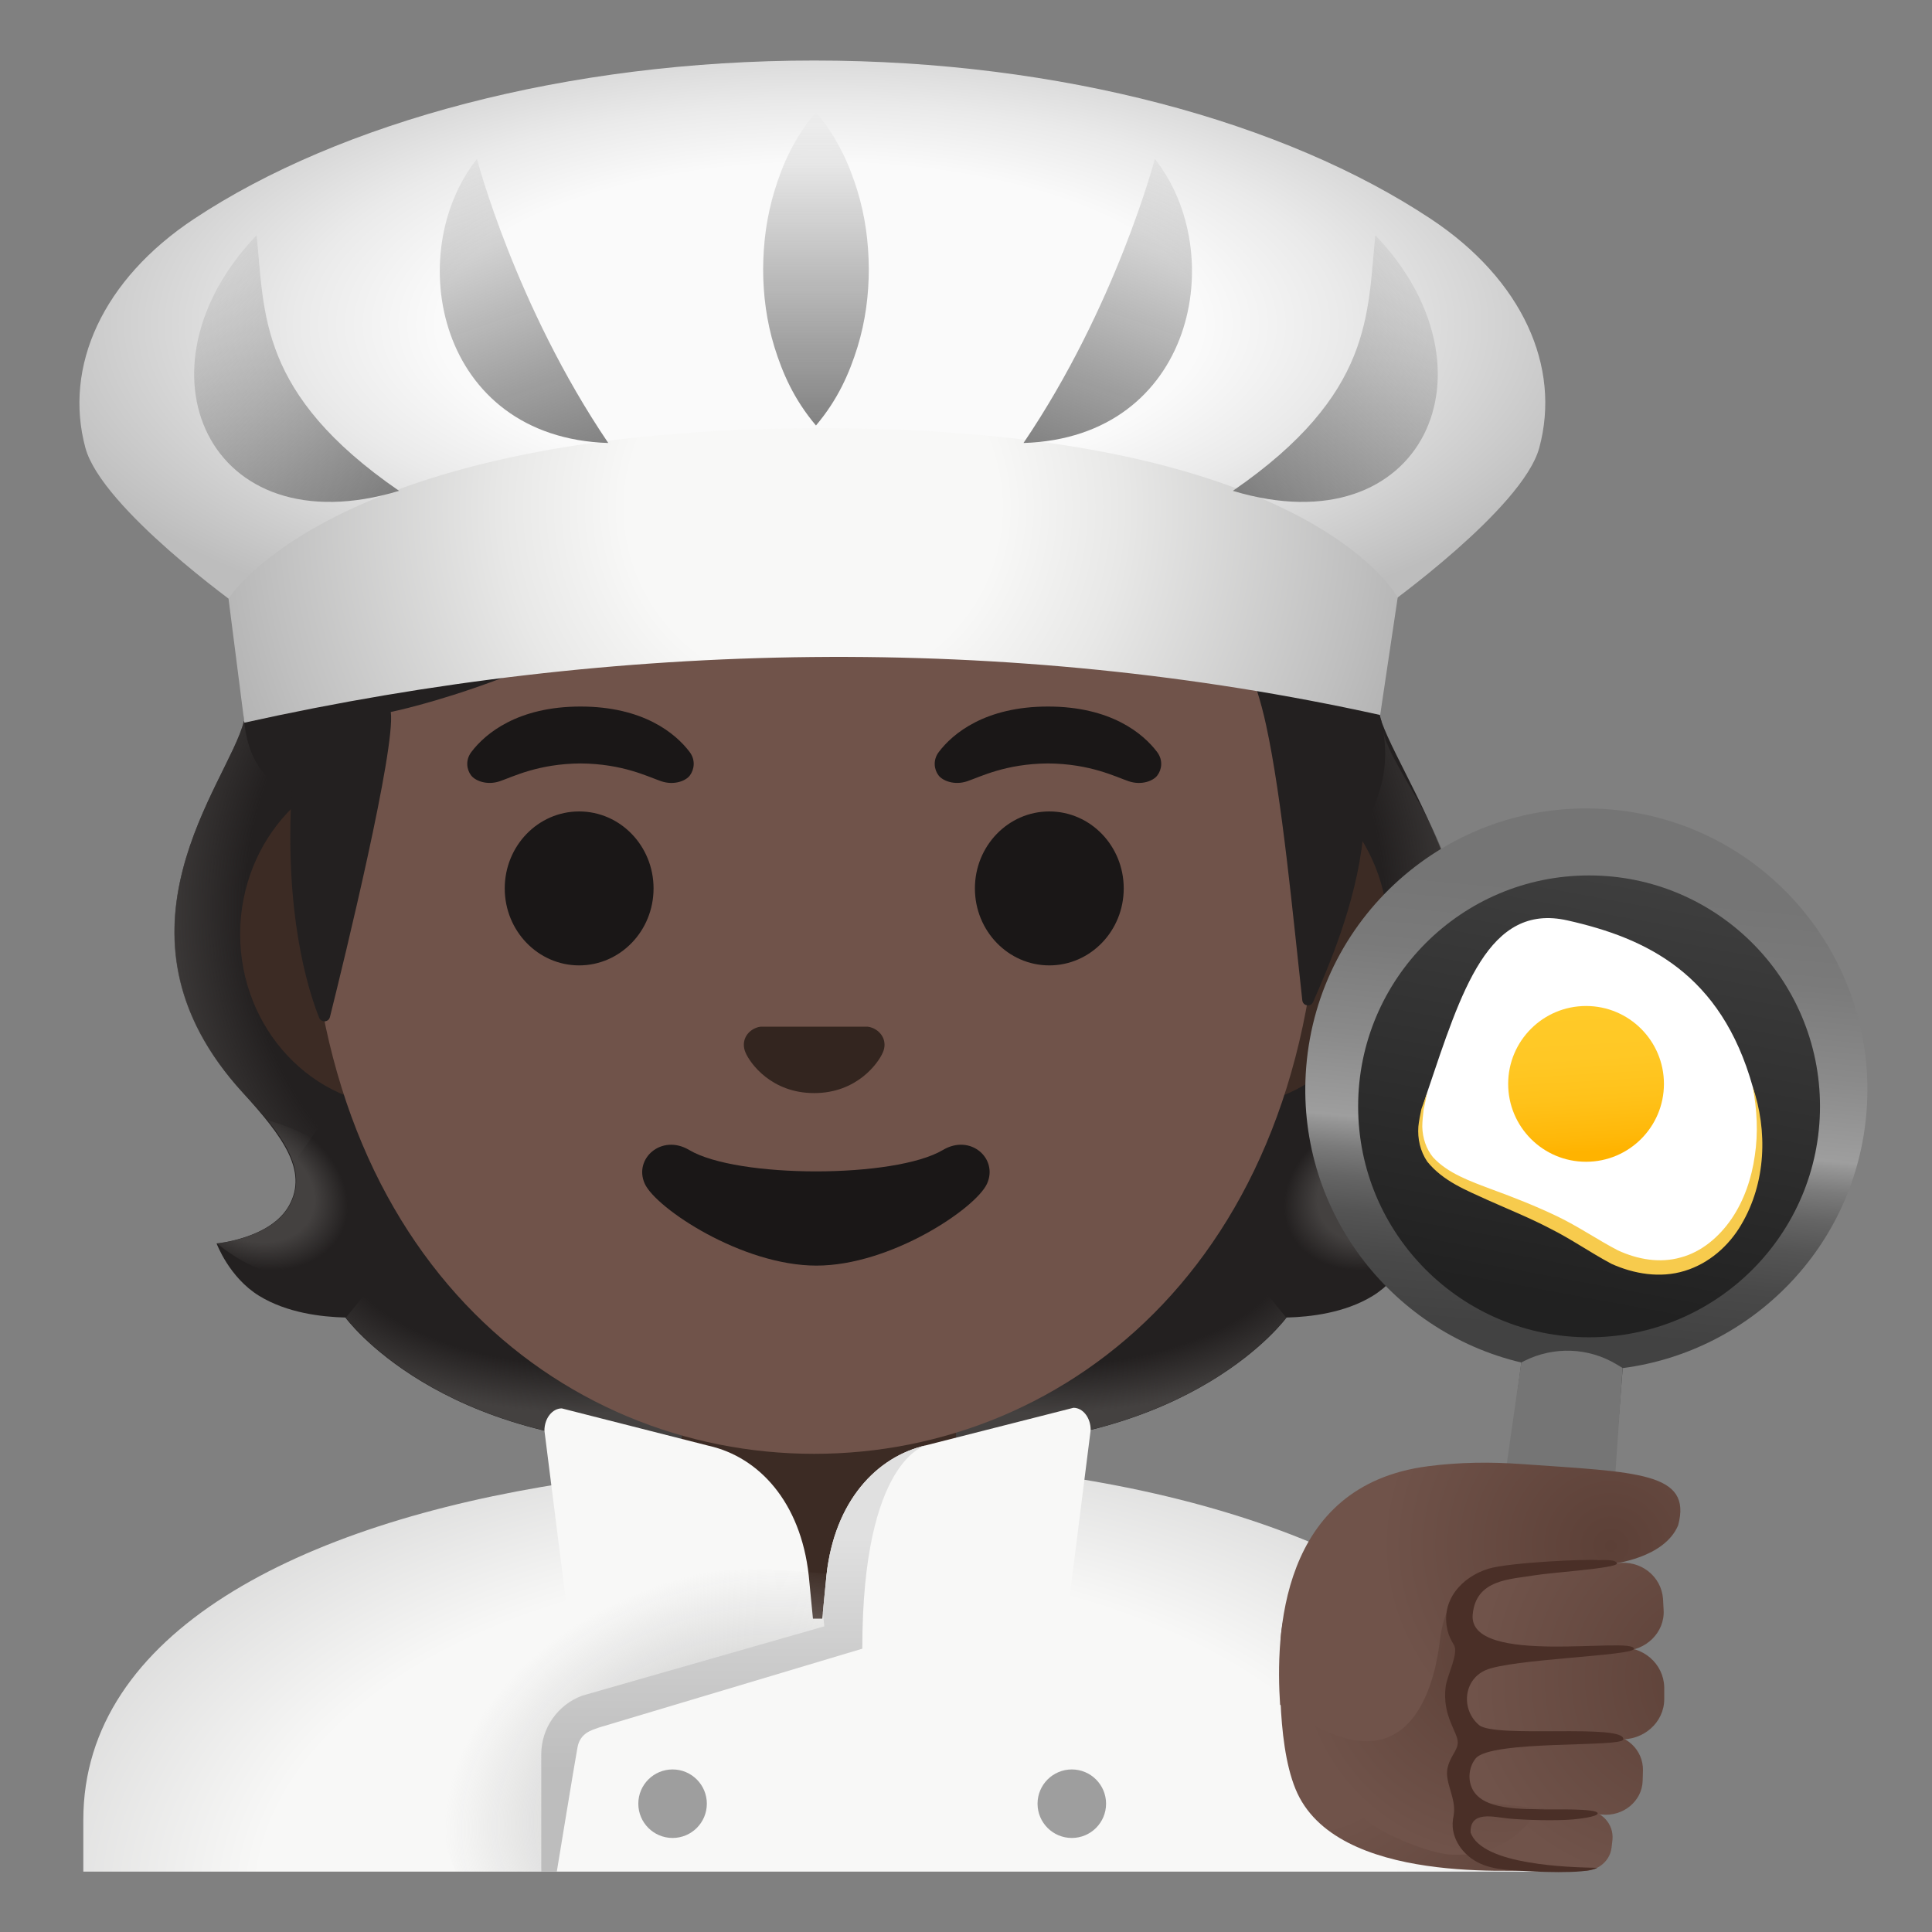 <svg enable-background="new 0 0 128 128" viewBox="0 0 128 128" xmlns="http://www.w3.org/2000/svg" xmlns:xlink="http://www.w3.org/1999/xlink"><rect x="0" y="0" width="128" height="128" fill="#808080" stroke="none"/><linearGradient id="a"><stop offset=".728" stop-color="#444140" stop-opacity="0"/><stop offset="1" stop-color="#444140"/></linearGradient><radialGradient id="b" cx="109.583" cy="45.85" gradientTransform="matrix(1 0 0 .491 -40.946 59.629)" gradientUnits="userSpaceOnUse" r="23.419" xlink:href="#a"/><linearGradient id="c"><stop offset=".663" stop-color="#444140"/><stop offset="1" stop-color="#444140" stop-opacity="0"/></linearGradient><radialGradient id="d" cx="86.518" cy="49.332" gradientTransform="matrix(-.906 .424 -.314 -.672 185.576 75.145)" gradientUnits="userSpaceOnUse" r="6.921" xlink:href="#c"/><linearGradient id="e"><stop offset=".725" stop-color="#444140" stop-opacity="0"/><stop offset="1" stop-color="#444140"/></linearGradient><radialGradient id="f" cx="104.349" cy="68.377" gradientTransform="matrix(-.075 -.997 .831 -.062 24.831 167.934)" gradientUnits="userSpaceOnUse" r="29.491" xlink:href="#e"/><radialGradient id="g" cx="34.259" cy="68.515" gradientTransform="matrix(.075 -.997 -.831 -.062 88.644 97.911)" gradientUnits="userSpaceOnUse" r="29.721" xlink:href="#e"/><radialGradient id="h" cx="39.494" cy="45.85" gradientTransform="matrix(-1 0 0 .491 78.988 59.629)" gradientUnits="userSpaceOnUse" r="23.419" xlink:href="#a"/><radialGradient id="i" cx="16.429" cy="49.332" gradientTransform="matrix(.906 .424 .314 -.672 -13.961 104.85)" gradientUnits="userSpaceOnUse" r="6.921" xlink:href="#c"/><radialGradient id="j" cx="54.771" cy="2.154" gradientTransform="matrix(1 0 0 -.586 0 127.104)" gradientUnits="userSpaceOnUse" r="67.35"><stop offset=".559" stop-color="#f8f8f7"/><stop offset="1" stop-color="#c6c6c6"/></radialGradient><radialGradient id="k" cx="49.061" cy="8.909" gradientTransform="matrix(.963 -.269 -.203 -.728 3.628 138.787)" gradientUnits="userSpaceOnUse" r="19.949"><stop offset=".153" stop-color="#bdbdbd"/><stop offset="1" stop-color="#bdbdbd" stop-opacity="0"/></radialGradient><linearGradient id="l" gradientTransform="matrix(1 0 0 -1 0 128)" gradientUnits="userSpaceOnUse" x1="48.617" x2="48.617" y1="4.04" y2="26.097"><stop offset=".299" stop-color="#bdbdbd"/><stop offset=".657" stop-color="#cdcdcd"/><stop offset="1" stop-color="#e0e0e0"/></linearGradient><linearGradient id="m" gradientTransform="matrix(1 0 0 -1 0 128)" gradientUnits="userSpaceOnUse" x1="106.851" x2="102.556" y1="74.471" y2="28.823"><stop offset=".119" stop-color="#757575"/><stop offset=".226" stop-color="#7a7a7a"/><stop offset=".359" stop-color="#8a8a8a"/><stop offset=".479" stop-color="#9e9e9e"/><stop offset=".488" stop-color="#969696"/><stop offset=".524" stop-color="#7b7b7b"/><stop offset=".566" stop-color="#656565"/><stop offset=".615" stop-color="#545454"/><stop offset=".676" stop-color="#494949"/><stop offset=".76" stop-color="#424242"/><stop offset=".996" stop-color="#404040"/></linearGradient><linearGradient id="n" gradientTransform="matrix(1 0 0 -1 0 128)" gradientUnits="userSpaceOnUse" x1="102.918" x2="108.416" y1="41.937" y2="71.628"><stop offset="0" stop-color="#212121"/><stop offset=".996" stop-color="#404040"/></linearGradient><linearGradient id="o" gradientTransform="matrix(.998 -.059 -.059 -.998 -12.567 150.804)" gradientUnits="userSpaceOnUse" x1="122.132" x2="122.132" y1="76.98" y2="67.421"><stop offset="0" stop-color="#ffca28"/><stop offset=".341" stop-color="#ffc825"/><stop offset=".629" stop-color="#ffc21a"/><stop offset=".898" stop-color="#ffb809"/><stop offset="1" stop-color="#ffb300"/></linearGradient><radialGradient id="p" cx="54.316" cy="106.511" gradientTransform="matrix(1 0 0 -.422 0 66.437)" gradientUnits="userSpaceOnUse" r="54.71"><stop offset=".462" stop-color="#fafafa"/><stop offset=".634" stop-color="#eaeaea"/><stop offset=".969" stop-color="#c1c1c1"/><stop offset="1" stop-color="#bdbdbd"/></radialGradient><radialGradient id="q" cx="53.91" cy="94.378" gradientTransform="matrix(1 .006 .006 -.976 -.604 125.411)" gradientUnits="userSpaceOnUse" r="40.654"><stop offset=".303" stop-color="#f8f8f7"/><stop offset=".504" stop-color="#e8e8e7"/><stop offset=".895" stop-color="#bfbfbf"/><stop offset="1" stop-color="#b3b3b3"/></radialGradient><linearGradient id="r"><stop offset="0" stop-color="#757575" stop-opacity="0"/><stop offset="1" stop-color="#757575" stop-opacity=".9"/></linearGradient><linearGradient id="s" gradientTransform="matrix(1 0 0 -1 0 128)" gradientUnits="userSpaceOnUse" x1="29.279" x2="36.779" xlink:href="#r" y1="118.86" y2="97.36"/><linearGradient id="t" gradientTransform="matrix(1 0 0 -1 0 128)" gradientUnits="userSpaceOnUse" x1="10.905" x2="25.405" xlink:href="#r" y1="110.242" y2="95.117"/><linearGradient id="u" gradientTransform="matrix(-1 0 0 -1 351.971 128)" gradientUnits="userSpaceOnUse" x1="273.14" x2="280.64" xlink:href="#r" y1="118.86" y2="97.36"/><linearGradient id="v" gradientTransform="matrix(-1 0 0 -1 351.971 128)" gradientUnits="userSpaceOnUse" x1="254.766" x2="269.265" xlink:href="#r" y1="110.241" y2="95.116"/><linearGradient id="w" gradientTransform="matrix(1 0 0 -1 0 128)" gradientUnits="userSpaceOnUse" x1="54.056" x2="54.056" xlink:href="#r" y1="120.573" y2="99.801"/><radialGradient id="x" cx="34.064" cy="139.659" gradientTransform="matrix(-.025 -1 -1.057 .026 235.14 145.281)" gradientUnits="userSpaceOnUse" r="20.24"><stop offset=".307" stop-color="#70534a"/><stop offset="1" stop-color="#5c4037"/></radialGradient><linearGradient id="y"><stop offset="0" stop-color="#5c4037"/><stop offset="1" stop-color="#70534a"/></linearGradient><radialGradient id="z" cx="113.591" cy="15.27" gradientTransform="matrix(.94 -.343 -.343 -.94 9.124 163.37)" gradientUnits="userSpaceOnUse" r="14.83" xlink:href="#y"/><radialGradient id="A" cx="99.486" cy="18.444" gradientTransform="matrix(1 -.005 -.005 -1 .024 128.508)" gradientUnits="userSpaceOnUse" r="13.544" xlink:href="#y"/><radialGradient id="B" cx="108.116" cy="26.668" gradientTransform="matrix(1.013 .178 .177 -.984 -7.518 109.419)" gradientUnits="userSpaceOnUse" r="14.817" xlink:href="#y"/><radialGradient id="C" cx="114.639" cy="15.998" gradientTransform="matrix(.998 -.056 -.056 -.998 .801 133.588)" gradientUnits="userSpaceOnUse" r="16.857" xlink:href="#y"/><radialGradient id="D" cx="115.18" cy="16.451" gradientTransform="matrix(.996 .086 .086 -.996 -2.365 118.141)" gradientUnits="userSpaceOnUse" r="16.108" xlink:href="#y"/><radialGradient id="E" cx="113.706" cy="16.26" gradientTransform="matrix(.977 -.214 -.214 -.977 5.087 150.471)" gradientUnits="userSpaceOnUse" r="16.114" xlink:href="#y"/><path d="m88.95 79.85c-1.25-2.27-.2-5.22 3.06-7.44 10.73-7.31 1.25-19.75-.48-24.6.03-.06-.86-1.86-.83-1.92l-1.8-.09c-.57-.08-15.14-1.28-34.84-1.29-19.71 0-34.7 1.2-35.28 1.29 0 0-2.65 1.95-2.63 2.01-1.01 4.06-9.76 13.97-.05 24.6 2.66 2.91 4.3 5.17 3.06 7.44-1.21 2.21-4.81 2.53-4.81 2.53s.83 2.26 2.83 3.48c1.85 1.13 4.13 1.39 5.7 1.43 0 0 6.15 8.51 22.23 8.51h8.95 8.95c16.08 0 22.23-8.51 22.23-8.51 1.57-.04 3.85-.3 5.7-1.43 2-1.22 2.83-3.48 2.83-3.48s-3.61-.32-4.82-2.53z" fill="#232020"/><path d="m54.04 95.79v-9.44l28.57-2.26 2.6 3.2s-6.15 8.51-22.23 8.51z" fill="url(#b)"/><path d="m85.15 83.16c-4.28-6.5 5.21-8.93 5.21-8.93s.01.01.01.01c-1.65 2.05-2.4 3.84-1.43 5.61 1.21 2.21 4.81 2.53 4.81 2.53s-4.9 4.36-8.6.78z" fill="url(#d)"/><path d="m91.55 47.81c.01 4.06 10.83 11.77.72 24.35-.53.66-3.01 3.01-3.57 4.92 0 0-9.54-13.31-12.39-21.13-.57-1.58-1.1-3.2-1.17-4.88-.05-1.26.14-2.76.87-3.83.89-1.31 15.04-.54 15.04-.54-.01.02.5 1.11.5 1.11z" fill="url(#f)"/><path d="m16.15 47.81c-1.01 4.06-9.65 13.85-.28 24.35.56.63 3.01 3.01 3.57 4.92 0 0 9.54-13.31 12.39-21.13.58-1.58 1.1-3.2 1.17-4.88.05-1.26-.14-2.76-.87-3.83-.89-1.31-1.93-.96-3.44-.96-2.88 0-10.79.42-11.77.42 0 .02-.77 1.11-.77 1.11z" fill="url(#g)"/><path d="m54.09 95.79v-9.44l-28.57-2.26-2.6 3.2s6.15 8.51 22.23 8.51z" fill="url(#h)"/><path d="m22.98 83.16c4.28-6.5-5.21-8.93-5.21-8.93s-.01.01-.01.01c1.65 2.05 2.4 3.84 1.43 5.61-1.21 2.21-4.81 2.53-4.81 2.53s4.9 4.36 8.6.78z" fill="url(#i)"/><path d="m103.03 120.57c0-12.02-14.29-19.93-32.22-22.7v-3.24c-.6 0-8.81 1.69-8.81 1.69h-15.56l-8.94-1.86.01 3.79c-17.63 2.7-31.99 9.89-31.99 22.32v3.43h97.5v-3.43z" fill="url(#j)"/><path d="m54.25 89.08h-9.08v7.02s7.99.92 7.99 11.14h2.7c.3-11.24 7.48-11.24 7.48-11.24v-6.91z" fill="#3c2b24"/><path d="m53.94 108.06c-.04-.36-.31-3.22-.36-3.69-.54-4.86-3.3-7.83-6.61-8.58l-9.75-2.48c-.63 0-1.15.66-1.15 1.47l1.5 11.89 13.57 3.57z" fill="#f8f8f7"/><circle cx="44.56" cy="119.5" fill="#9e9e9e" r="2.27"/><circle cx="71.01" cy="119.5" fill="#9e9e9e" r="2.27"/><path d="m54.4 108.02c.04-.36.31-3.22.36-3.69.54-4.86 3.3-7.83 6.61-8.58l9.75-2.48c.63 0 1.14.66 1.14 1.47l-1.5 11.89-13.57 3.57z" fill="#f8f8f7"/><path d="m56.11 104.36c-2.19-.08-6.2-.82-10.48-.02-10.97 2.07-17.55 10.46-16.09 17.72.14.68.37 1.32.65 1.94h5.67l1.21-9.93c1.4-1.52 19.16-5.74 19.16-5.74z" fill="url(#k)"/><path d="m54.76 104.33c-.05.43-.19 1.99-.24 2.48l.09.94-16.03 4.59c-1.63.6-2.72 2.15-2.72 3.89v7.77h1.03s1.19-7.26 1.37-8.23.95-1.14 1.4-1.31l17.47-5.23c0-12.62 4.25-13.48 4.25-13.48-3.32.75-6.08 3.72-6.62 8.58z" fill="url(#l)"/><path d="m81.27 50.48h-7.37-39.91-7.37c-5.89 0-10.71 5.13-10.71 11.41s4.82 11.41 10.71 11.41h7.37 39.91 7.37c5.89 0 10.71-5.14 10.71-11.41s-4.82-11.41-10.71-11.41z" fill="#3c2b24"/><path d="m53.94 11.11c-17.4 0-33.52 18.61-33.52 45.4 0 26.64 16.61 39.81 33.52 39.81s33.52-13.17 33.52-39.81c0-26.79-16.11-45.4-33.52-45.4z" fill="#70534a"/><path d="m16.19 47.88c.41 3.99 3.13 4.6 3.13 4.6-.46 8.01 1.03 12.94 1.82 14.94.14.35.63.32.72-.04.99-3.97 4.36-17.8 4.03-20.21 0 0 11.34-2.25 22.17-10.22 2.2-1.62 4.59-3 7.13-4.01 13.59-5.41 16.43 3.82 16.43 3.82s9.42-1.81 12.26 11.27c1.07 4.9 1.79 12.75 2.4 18.24.04.39.57.47.72.11.95-2.18 2.85-6.5 3.3-10.91.16-1.55 2.29-3.6 1.12-8.09-1.33-5.13-6.7-29.56-37.61-29.56s-38.26 23.79-37.62 30.06z" fill="#232020"/><g fill="#1a1717"><ellipse cx="38.37" cy="58.86" rx="4.93" ry="5.1"/><ellipse cx="69.52" cy="58.86" rx="4.93" ry="5.1"/><path d="m62.47 76.19c-3.19 1.89-13.63 1.89-16.81 0-1.83-1.09-3.7.58-2.94 2.24.75 1.63 6.44 5.42 11.37 5.42s10.55-3.79 11.3-5.42c.76-1.67-1.09-3.33-2.92-2.24z"/><path d="m45.69 49.82c-.93-1.23-3.07-3.01-7.23-3.01s-6.31 1.79-7.23 3.01c-.41.54-.31 1.17-.02 1.55.26.35 1.04.68 1.9.39s2.54-1.16 5.35-1.18c2.81.02 4.49.89 5.35 1.18s1.64-.03 1.9-.39c.28-.38.39-1.01-.02-1.55z"/><path d="m76.66 49.82c-.93-1.23-3.07-3.01-7.23-3.01s-6.31 1.79-7.23 3.01c-.41.54-.31 1.17-.02 1.55.26.35 1.04.68 1.9.39s2.54-1.16 5.35-1.18c2.81.02 4.49.89 5.35 1.18s1.64-.03 1.9-.39c.29-.38.39-1.01-.02-1.55z"/></g><path d="m57.8 68.1c-.11-.04-.21-.07-.32-.08h-7.08c-.11.01-.22.04-.32.08-.64.26-.99.92-.69 1.63s1.71 2.69 4.55 2.69 4.25-1.99 4.55-2.69c.31-.7-.05-1.37-.69-1.63z" fill="#33251f"/><path d="m106.59 53.62c-10.25-.82-19.23 6.82-20.05 17.07-.75 9.28 5.46 17.5 14.25 19.58l-1.25 9.78c.01 0 7.07.8 7.16.82l.81-10.23c8.54-1.11 15.44-8.05 16.15-16.97.82-10.25-6.82-19.23-17.07-20.05z" fill="url(#m)"/><circle cx="105.28" cy="73.3" fill="url(#n)" r="15.3"/><path d="m116.12 71.99c2.1 7.47-3.29 15.26-10.41 10.57s-13.41-3.51-11.15-10.2 4.04-12.57 9.29-11.38c5.26 1.18 10.17 3.54 12.27 11.01z" fill="#fff"/><circle cx="105.08" cy="71.81" fill="url(#o)" r="5.16"/><path d="m116.12 71.99c.99 2.92.9 6.35-.76 9.15-.81 1.39-2.13 2.57-3.75 3.06-1.62.5-3.37.2-4.85-.47-1.47-.79-2.65-1.63-4.03-2.32-1.35-.71-2.77-1.28-4.18-1.91-1.39-.64-2.93-1.23-3.99-2.54-.47-.69-.65-1.53-.59-2.32.04-.39.12-.78.2-1.16l.39-1.1-.24 1.13c-.04.38-.09.76-.09 1.14.02.75.26 1.47.71 2.02.98 1.07 2.47 1.59 3.9 2.13 1.45.53 2.9 1.1 4.32 1.78 1.4.67 2.77 1.61 4.03 2.26 1.32.61 2.79.86 4.16.47 1.37-.36 2.54-1.35 3.37-2.56.83-1.22 1.33-2.68 1.54-4.18.23-1.51.15-3.06-.14-4.58z" fill="#f7cb4d"/><path d="m99.2 101.62c0-.37 1.59-11.35 1.59-11.35l.21-.11c1.94-.97 4.24-.89 6.1.23l.4.24-.81 11.86z" fill="#757575"/><path d="m94.79 14.5c-9.65-6.4-24.48-10.49-40.85-10.49s-31.43 4.09-41.08 10.49c-6.07 4.02-8.66 9.79-7.2 15.18 1.1 4.01 10.24 10.54 10.24 10.54 11.16 5.24 12.22-3.69 37.92-3.72 25.7.03 26.76 8.96 37.92 3.72 0 0 9.15-6.53 10.24-10.55 1.46-5.38-1.12-11.15-7.19-15.17z" fill="url(#p)"/><path d="m16.19 47.88-1.05-8.22s6.93-11.29 39.26-11.29 38.2 11.22 38.2 11.22l-1.16 7.78c-24.69-5.46-50.63-4.95-75.25.51z" fill="url(#q)"/><path d="m31.6 10.53s2.55 9.74 8.7 18.82c-11.35-.36-13.64-12.6-8.7-18.82z" fill="url(#s)"/><path d="m17 15.59c.54 5.17.1 10.5 9.44 16.93-12.67 3.82-17.92-8.1-9.44-16.93z" fill="url(#t)"/><path d="m76.51 10.53s-2.55 9.74-8.7 18.82c11.35-.36 13.64-12.6 8.7-18.82z" fill="url(#u)"/><path d="m91.12 15.59c-.54 5.17-.1 10.5-9.44 16.93 12.67 3.82 17.92-8.1 9.44-16.93z" fill="url(#v)"/><path d="m54.06 7.43c1.45 1.73 2.2 3.46 2.74 5.19.53 1.73.75 3.46.76 5.19 0 1.73-.22 3.46-.75 5.19-.54 1.73-1.29 3.46-2.75 5.19-1.46-1.73-2.21-3.46-2.75-5.19-.53-1.73-.75-3.46-.75-5.19.01-1.73.23-3.46.76-5.19s1.28-3.46 2.74-5.19z" fill="url(#w)"/><path d="m96.95 102.41c-1.11.17-2.19.44-3.2.89-1.46.64-8.4-1.47-8.9 5.23-.06 1.85-.29 7.69 1.25 10.57 3.22 6.01 15.56 4.66 16.49 4.82 5.87.97 3.43-17.95.14-20.39-.41-.27-1.08-.62-1.67-.95-1.15-.63-2.96-.34-4.11-.17z" fill="url(#x)"/><path d="m105.02 119.92-6.64-.21c-.85-.05-1.56.52-1.71 1.31-.18.86.45 1.68 1.36 1.86l6.56 1.04c1.05.19 2.06-.49 2.18-1.51l.06-.52c.1-1.04-.72-1.94-1.81-1.97z" fill="url(#z)"/><path d="m96.56 105.25c-.17 0-10.05 8.14-10.05 8.14s.22 3.98 4.04 7.23c1.08.91 4.19 2.21 5.65 2.26 9.98.37 8.75-17.67.36-17.63z" fill="url(#A)"/><path d="m84.81 112.94s1.37 1.08 3.41 1.91c6.2 2.53 7.04-5.08 7.19-6.26.81-6.05 6.16-4.65 10.7-4.9.94-.05 4.17-.51 5.07-2.63.95-3.53-2.68-3.52-10.33-4.06-2.08-.15-4.16-.13-6.23.14-9.88 1.27-10.11 11.25-9.81 15.8z" fill="url(#B)"/><path d="m107.19 109.17-9.5.71c-1.28.08-1.31 1.05-1.39 2.26-.11 1.31.04 2.44 1.43 2.54l9.54.55c1.61.1 2.99-1.11 2.99-2.66v-.79c-.04-1.57-1.43-2.77-3.07-2.61z" fill="url(#C)"/><path d="m107.12 103.57-8.16 1.06c-1.22.14-2.09 1.12-2.11 2.28-.04 1.26 1.06 2.28 2.39 2.31l8.25.15c1.54.02 2.81-1.21 2.73-2.69l-.04-.75c-.11-1.51-1.5-2.6-3.06-2.36z" fill="url(#D)"/><path d="m106.27 114.92-7.53.34c-1.12.03-2 .85-2.11 1.9-.14 1.14.78 2.17 1.99 2.3l7.51.76c1.4.14 2.66-.88 2.7-2.23l.02-.69c.03-1.37-1.14-2.47-2.58-2.38z" fill="url(#E)"/><path d="m107.55 115.24c.12-1.07-8.51-.06-9.56-.95-1.2-1.02-1.05-2.99.44-3.64 1.68-.74 9.83-.95 9.82-1.41 0-.85-10.99 1.2-10.68-2.27.21-2.35 2.48-2.33 4.16-2.61 1-.17 5.39-.46 5.39-.77s-1.08-.22-1.2-.23c-.8-.08-5.95.16-7.3.57-1.77.54-3.21 2.11-2.71 4.11.08.34.23.64.41.93.35.54-.44 2.01-.54 2.77-.25 1.96.82 3.01.8 3.72-.01.54-.54.92-.69 1.75-.16.92.61 1.96.42 3.05-.07.37-.1.67-.03 1.05.11.57.4 1.07.81 1.48.95.96 2.26 1.08 3.54 1.15.86.05 4.39.26 5.19-.19-1.89-.04-7.62-.18-8.39-2.34-.05-1.47 1.52-1.03 2.5-.93 1.11.11 3.19.16 4.31.06.31-.03 1.61-.17 1.61-.4 0-.35-3.08-.24-3.46-.26-1.38-.06-4.29.14-4.91-1.51-.23-.6-.13-1.35.28-1.86.98-1.25 9.72-.72 9.79-1.27z" fill="#4a2f27"/></svg>